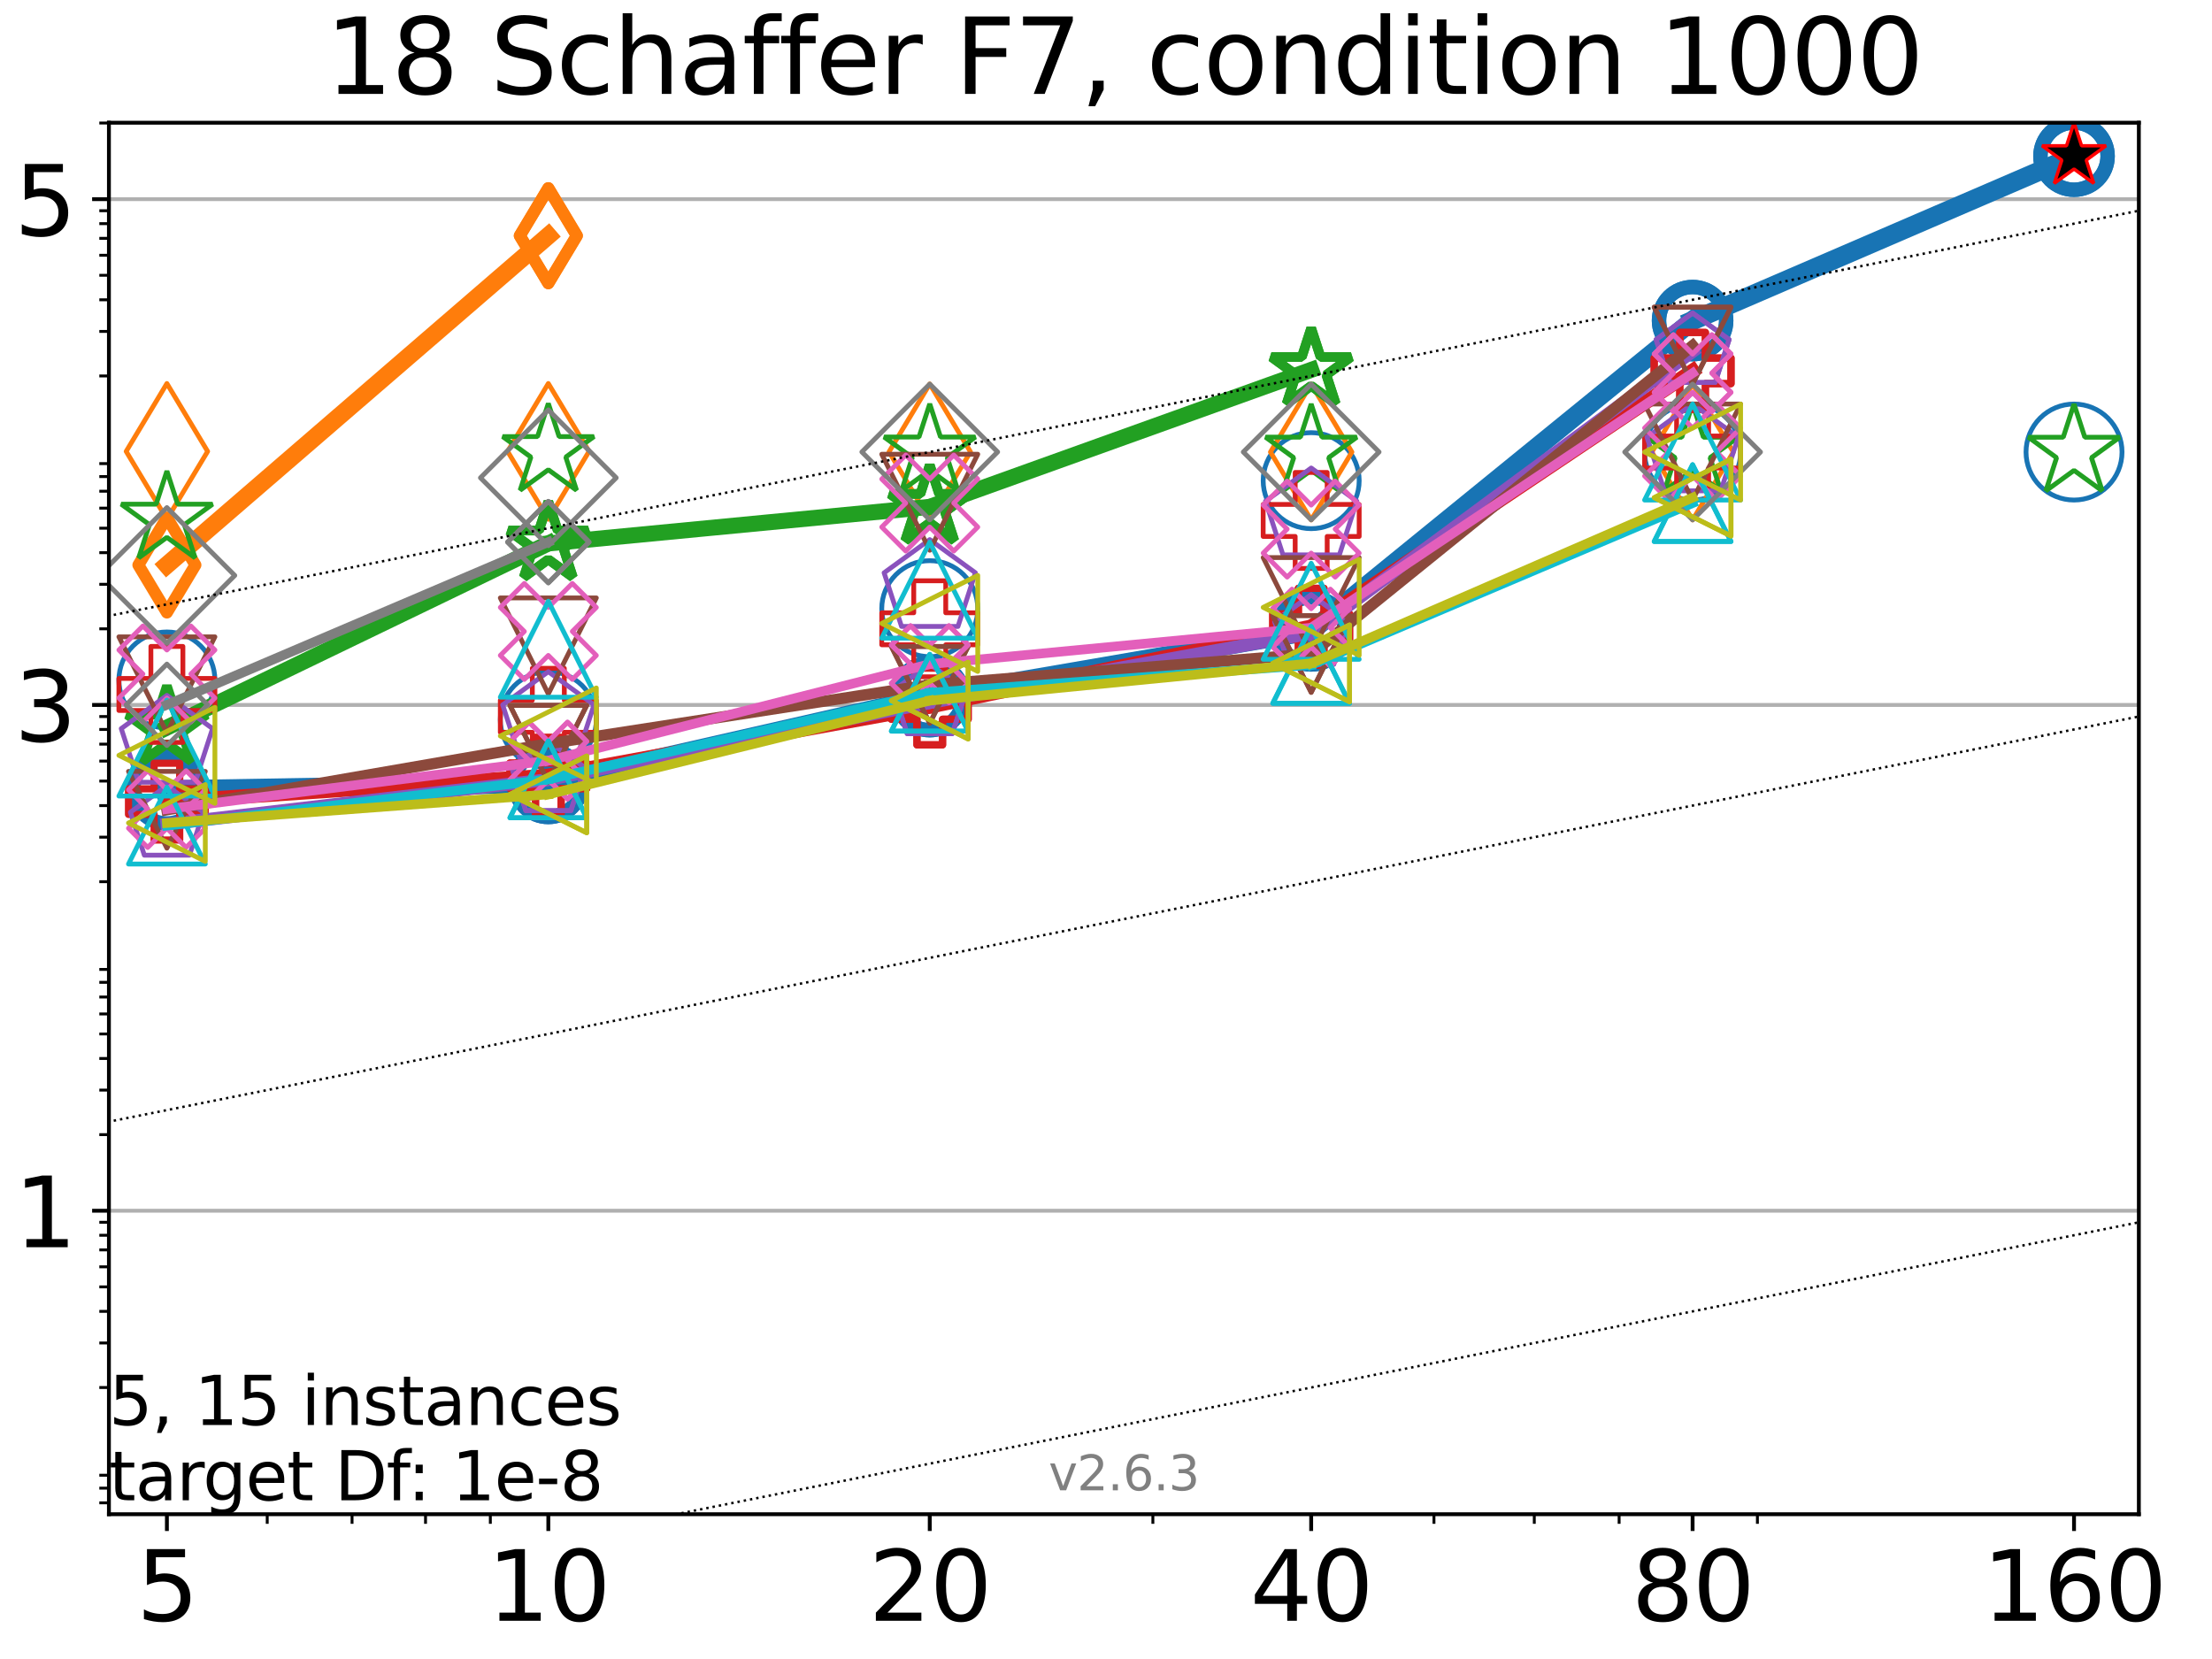 <?xml version="1.0" encoding="utf-8" standalone="no"?>
<!DOCTYPE svg PUBLIC "-//W3C//DTD SVG 1.1//EN"
  "http://www.w3.org/Graphics/SVG/1.1/DTD/svg11.dtd">
<svg height="345.6pt" version="1.1" viewBox="0 0 460.8 345.6" width="460.8pt" xmlns="http://www.w3.org/2000/svg" xmlns:xlink="http://www.w3.org/1999/xlink">
 <defs>
  <style type="text/css">*{stroke-linecap:butt;stroke-linejoin:round;}</style>
 </defs>
 <g id="figure_1">
  <g id="patch_1">
   <path d="M 0 345.6 
L 460.8 345.6 
L 460.8 0 
L 0 0 
z
" style="fill:#ffffff;"/>
  </g>
  <g id="axes_1">
   <g id="patch_2">
    <path d="M 22.69 315.44 
L 445.56 315.44 
L 445.56 25.56 
L 22.69 25.56 
z
" style="fill:#ffffff;"/>
   </g>
   <g id="matplotlib.axis_1">
    <g id="xtick_1">
     <g id="line2d_1">
      <defs>
       <path d="M 0 0 
L 0 3.5 
" id="m7ef8f96b6b" style="stroke:#000000;stroke-width:0.8;"/>
      </defs>
      <g>
       <use style="stroke:#000000;stroke-width:0.8;" x="34.768" xlink:href="#m7ef8f96b6b" y="315.44"/>
      </g>
     </g>
     <g id="text_1">
      <!-- 5 -->
      <g transform="translate(28.405 337.637)scale(0.2 -0.2)">
       <defs>
        <path d="M 691 4666 
L 3169 4666 
L 3169 4134 
L 1269 4134 
L 1269 2991 
Q 1406 3038 1543 3061 
Q 1681 3084 1819 3084 
Q 2600 3084 3056 2656 
Q 3513 2228 3513 1497 
Q 3513 744 3044 326 
Q 2575 -91 1722 -91 
Q 1428 -91 1123 -41 
Q 819 9 494 109 
L 494 744 
Q 775 591 1075 516 
Q 1375 441 1709 441 
Q 2250 441 2565 725 
Q 2881 1009 2881 1497 
Q 2881 1984 2565 2268 
Q 2250 2553 1709 2553 
Q 1456 2553 1204 2497 
Q 953 2441 691 2322 
L 691 4666 
z
" id="DejaVuSans-35" transform="scale(0.016)"/>
       </defs>
       <use xlink:href="#DejaVuSans-35"/>
      </g>
     </g>
    </g>
    <g id="xtick_2">
     <g id="line2d_2">
      <g>
       <use style="stroke:#000000;stroke-width:0.8;" x="114.226" xlink:href="#m7ef8f96b6b" y="315.44"/>
      </g>
     </g>
     <g id="text_2">
      <!-- 10 -->
      <g transform="translate(101.501 337.637)scale(0.2 -0.2)">
       <defs>
        <path d="M 794 531 
L 1825 531 
L 1825 4091 
L 703 3866 
L 703 4441 
L 1819 4666 
L 2450 4666 
L 2450 531 
L 3481 531 
L 3481 0 
L 794 0 
L 794 531 
z
" id="DejaVuSans-31" transform="scale(0.016)"/>
        <path d="M 2034 4250 
Q 1547 4250 1301 3770 
Q 1056 3291 1056 2328 
Q 1056 1369 1301 889 
Q 1547 409 2034 409 
Q 2525 409 2770 889 
Q 3016 1369 3016 2328 
Q 3016 3291 2770 3770 
Q 2525 4250 2034 4250 
z
M 2034 4750 
Q 2819 4750 3233 4129 
Q 3647 3509 3647 2328 
Q 3647 1150 3233 529 
Q 2819 -91 2034 -91 
Q 1250 -91 836 529 
Q 422 1150 422 2328 
Q 422 3509 836 4129 
Q 1250 4750 2034 4750 
z
" id="DejaVuSans-30" transform="scale(0.016)"/>
       </defs>
       <use xlink:href="#DejaVuSans-31"/>
       <use x="63.623" xlink:href="#DejaVuSans-30"/>
      </g>
     </g>
    </g>
    <g id="xtick_3">
     <g id="line2d_3">
      <g>
       <use style="stroke:#000000;stroke-width:0.8;" x="193.684" xlink:href="#m7ef8f96b6b" y="315.44"/>
      </g>
     </g>
     <g id="text_3">
      <!-- 20 -->
      <g transform="translate(180.959 337.637)scale(0.2 -0.2)">
       <defs>
        <path d="M 1228 531 
L 3431 531 
L 3431 0 
L 469 0 
L 469 531 
Q 828 903 1448 1529 
Q 2069 2156 2228 2338 
Q 2531 2678 2651 2914 
Q 2772 3150 2772 3378 
Q 2772 3750 2511 3984 
Q 2250 4219 1831 4219 
Q 1534 4219 1204 4116 
Q 875 4013 500 3803 
L 500 4441 
Q 881 4594 1212 4672 
Q 1544 4750 1819 4750 
Q 2544 4750 2975 4387 
Q 3406 4025 3406 3419 
Q 3406 3131 3298 2873 
Q 3191 2616 2906 2266 
Q 2828 2175 2409 1742 
Q 1991 1309 1228 531 
z
" id="DejaVuSans-32" transform="scale(0.016)"/>
       </defs>
       <use xlink:href="#DejaVuSans-32"/>
       <use x="63.623" xlink:href="#DejaVuSans-30"/>
      </g>
     </g>
    </g>
    <g id="xtick_4">
     <g id="line2d_4">
      <g>
       <use style="stroke:#000000;stroke-width:0.8;" x="273.142" xlink:href="#m7ef8f96b6b" y="315.44"/>
      </g>
     </g>
     <g id="text_4">
      <!-- 40 -->
      <g transform="translate(260.417 337.637)scale(0.2 -0.2)">
       <defs>
        <path d="M 2419 4116 
L 825 1625 
L 2419 1625 
L 2419 4116 
z
M 2253 4666 
L 3047 4666 
L 3047 1625 
L 3713 1625 
L 3713 1100 
L 3047 1100 
L 3047 0 
L 2419 0 
L 2419 1100 
L 313 1100 
L 313 1709 
L 2253 4666 
z
" id="DejaVuSans-34" transform="scale(0.016)"/>
       </defs>
       <use xlink:href="#DejaVuSans-34"/>
       <use x="63.623" xlink:href="#DejaVuSans-30"/>
      </g>
     </g>
    </g>
    <g id="xtick_5">
     <g id="line2d_5">
      <g>
       <use style="stroke:#000000;stroke-width:0.8;" x="352.6" xlink:href="#m7ef8f96b6b" y="315.44"/>
      </g>
     </g>
     <g id="text_5">
      <!-- 80 -->
      <g transform="translate(339.875 337.637)scale(0.2 -0.2)">
       <defs>
        <path d="M 2034 2216 
Q 1584 2216 1326 1975 
Q 1069 1734 1069 1313 
Q 1069 891 1326 650 
Q 1584 409 2034 409 
Q 2484 409 2743 651 
Q 3003 894 3003 1313 
Q 3003 1734 2745 1975 
Q 2488 2216 2034 2216 
z
M 1403 2484 
Q 997 2584 770 2862 
Q 544 3141 544 3541 
Q 544 4100 942 4425 
Q 1341 4750 2034 4750 
Q 2731 4750 3128 4425 
Q 3525 4100 3525 3541 
Q 3525 3141 3298 2862 
Q 3072 2584 2669 2484 
Q 3125 2378 3379 2068 
Q 3634 1759 3634 1313 
Q 3634 634 3220 271 
Q 2806 -91 2034 -91 
Q 1263 -91 848 271 
Q 434 634 434 1313 
Q 434 1759 690 2068 
Q 947 2378 1403 2484 
z
M 1172 3481 
Q 1172 3119 1398 2916 
Q 1625 2713 2034 2713 
Q 2441 2713 2670 2916 
Q 2900 3119 2900 3481 
Q 2900 3844 2670 4047 
Q 2441 4250 2034 4250 
Q 1625 4250 1398 4047 
Q 1172 3844 1172 3481 
z
" id="DejaVuSans-38" transform="scale(0.016)"/>
       </defs>
       <use xlink:href="#DejaVuSans-38"/>
       <use x="63.623" xlink:href="#DejaVuSans-30"/>
      </g>
     </g>
    </g>
    <g id="xtick_6">
     <g id="line2d_6">
      <g>
       <use style="stroke:#000000;stroke-width:0.8;" x="432.058" xlink:href="#m7ef8f96b6b" y="315.44"/>
      </g>
     </g>
     <g id="text_6">
      <!-- 160 -->
      <g transform="translate(412.97 337.637)scale(0.2 -0.2)">
       <defs>
        <path d="M 2113 2584 
Q 1688 2584 1439 2293 
Q 1191 2003 1191 1497 
Q 1191 994 1439 701 
Q 1688 409 2113 409 
Q 2538 409 2786 701 
Q 3034 994 3034 1497 
Q 3034 2003 2786 2293 
Q 2538 2584 2113 2584 
z
M 3366 4563 
L 3366 3988 
Q 3128 4100 2886 4159 
Q 2644 4219 2406 4219 
Q 1781 4219 1451 3797 
Q 1122 3375 1075 2522 
Q 1259 2794 1537 2939 
Q 1816 3084 2150 3084 
Q 2853 3084 3261 2657 
Q 3669 2231 3669 1497 
Q 3669 778 3244 343 
Q 2819 -91 2113 -91 
Q 1303 -91 875 529 
Q 447 1150 447 2328 
Q 447 3434 972 4092 
Q 1497 4750 2381 4750 
Q 2619 4750 2861 4703 
Q 3103 4656 3366 4563 
z
" id="DejaVuSans-36" transform="scale(0.016)"/>
       </defs>
       <use xlink:href="#DejaVuSans-31"/>
       <use x="63.623" xlink:href="#DejaVuSans-36"/>
       <use x="127.246" xlink:href="#DejaVuSans-30"/>
      </g>
     </g>
    </g>
    <g id="xtick_7">
     <g id="line2d_7">
      <defs>
       <path d="M 0 0 
L 0 2 
" id="m1162878bcc" style="stroke:#000000;stroke-width:0.6;"/>
      </defs>
      <g>
       <use style="stroke:#000000;stroke-width:0.6;" x="55.668" xlink:href="#m1162878bcc" y="315.44"/>
      </g>
     </g>
    </g>
    <g id="xtick_8">
     <g id="line2d_8">
      <g>
       <use style="stroke:#000000;stroke-width:0.6;" x="73.339" xlink:href="#m1162878bcc" y="315.44"/>
      </g>
     </g>
    </g>
    <g id="xtick_9">
     <g id="line2d_9">
      <g>
       <use style="stroke:#000000;stroke-width:0.6;" x="88.646" xlink:href="#m1162878bcc" y="315.44"/>
      </g>
     </g>
    </g>
    <g id="xtick_10">
     <g id="line2d_10">
      <g>
       <use style="stroke:#000000;stroke-width:0.6;" x="102.148" xlink:href="#m1162878bcc" y="315.44"/>
      </g>
     </g>
    </g>
    <g id="xtick_11">
     <g id="line2d_11">
      <g>
       <use style="stroke:#000000;stroke-width:0.6;" x="240.164" xlink:href="#m1162878bcc" y="315.44"/>
      </g>
     </g>
    </g>
    <g id="xtick_12">
     <g id="line2d_12">
      <g>
       <use style="stroke:#000000;stroke-width:0.6;" x="298.721" xlink:href="#m1162878bcc" y="315.44"/>
      </g>
     </g>
    </g>
    <g id="xtick_13">
     <g id="line2d_13">
      <g>
       <use style="stroke:#000000;stroke-width:0.6;" x="319.622" xlink:href="#m1162878bcc" y="315.44"/>
      </g>
     </g>
    </g>
    <g id="xtick_14">
     <g id="line2d_14">
      <g>
       <use style="stroke:#000000;stroke-width:0.6;" x="337.293" xlink:href="#m1162878bcc" y="315.44"/>
      </g>
     </g>
    </g>
    <g id="xtick_15">
     <g id="line2d_15">
      <g>
       <use style="stroke:#000000;stroke-width:0.6;" x="366.102" xlink:href="#m1162878bcc" y="315.44"/>
      </g>
     </g>
    </g>
   </g>
   <g id="matplotlib.axis_2">
    <g id="ytick_1">
     <g id="line2d_16">
      <path clip-path="url(#p375a49f9d0)" d="M 22.69 252.22 
L 445.56 252.22 
" style="fill:none;stroke:#b0b0b0;stroke-linecap:square;stroke-width:0.8;"/>
     </g>
     <g id="line2d_17">
      <defs>
       <path d="M 0 0 
L -3.5 0 
" id="m4895f6109a" style="stroke:#000000;stroke-width:0.8;"/>
      </defs>
      <g>
       <use style="stroke:#000000;stroke-width:0.8;" x="22.69" xlink:href="#m4895f6109a" y="252.22"/>
      </g>
     </g>
     <g id="text_7">
      <!-- 1 -->
      <g transform="translate(2.965 259.819)scale(0.2 -0.2)">
       <use xlink:href="#DejaVuSans-31"/>
      </g>
     </g>
    </g>
    <g id="ytick_2">
     <g id="line2d_18">
      <path clip-path="url(#p375a49f9d0)" d="M 22.69 146.855 
L 445.56 146.855 
" style="fill:none;stroke:#b0b0b0;stroke-linecap:square;stroke-width:0.8;"/>
     </g>
     <g id="line2d_19">
      <g>
       <use style="stroke:#000000;stroke-width:0.8;" x="22.69" xlink:href="#m4895f6109a" y="146.855"/>
      </g>
     </g>
     <g id="text_8">
      <!-- 3 -->
      <g transform="translate(2.965 154.453)scale(0.2 -0.2)">
       <defs>
        <path d="M 2597 2516 
Q 3050 2419 3304 2112 
Q 3559 1806 3559 1356 
Q 3559 666 3084 287 
Q 2609 -91 1734 -91 
Q 1441 -91 1130 -33 
Q 819 25 488 141 
L 488 750 
Q 750 597 1062 519 
Q 1375 441 1716 441 
Q 2309 441 2620 675 
Q 2931 909 2931 1356 
Q 2931 1769 2642 2001 
Q 2353 2234 1838 2234 
L 1294 2234 
L 1294 2753 
L 1863 2753 
Q 2328 2753 2575 2939 
Q 2822 3125 2822 3475 
Q 2822 3834 2567 4026 
Q 2313 4219 1838 4219 
Q 1578 4219 1281 4162 
Q 984 4106 628 3988 
L 628 4550 
Q 988 4650 1302 4700 
Q 1616 4750 1894 4750 
Q 2613 4750 3031 4423 
Q 3450 4097 3450 3541 
Q 3450 3153 3228 2886 
Q 3006 2619 2597 2516 
z
" id="DejaVuSans-33" transform="scale(0.016)"/>
       </defs>
       <use xlink:href="#DejaVuSans-33"/>
      </g>
     </g>
    </g>
    <g id="ytick_3">
     <g id="line2d_20">
      <path clip-path="url(#p375a49f9d0)" d="M 22.69 41.489 
L 445.56 41.489 
" style="fill:none;stroke:#b0b0b0;stroke-linecap:square;stroke-width:0.8;"/>
     </g>
     <g id="line2d_21">
      <g>
       <use style="stroke:#000000;stroke-width:0.8;" x="22.69" xlink:href="#m4895f6109a" y="41.489"/>
      </g>
     </g>
     <g id="text_9">
      <!-- 5 -->
      <g transform="translate(2.965 49.087)scale(0.2 -0.2)">
       <use xlink:href="#DejaVuSans-35"/>
      </g>
     </g>
    </g>
    <g id="ytick_4">
     <g id="line2d_22">
      <defs>
       <path d="M 0 0 
L -2 0 
" id="mbc60f4b745" style="stroke:#000000;stroke-width:0.6;"/>
      </defs>
      <g>
       <use style="stroke:#000000;stroke-width:0.6;" x="22.69" xlink:href="#mbc60f4b745" y="313.064"/>
      </g>
     </g>
    </g>
    <g id="ytick_5">
     <g id="line2d_23">
      <g>
       <use style="stroke:#000000;stroke-width:0.6;" x="22.69" xlink:href="#mbc60f4b745" y="310.009"/>
      </g>
     </g>
    </g>
    <g id="ytick_6">
     <g id="line2d_24">
      <g>
       <use style="stroke:#000000;stroke-width:0.6;" x="22.69" xlink:href="#mbc60f4b745" y="307.314"/>
      </g>
     </g>
    </g>
    <g id="ytick_7">
     <g id="line2d_25">
      <g>
       <use style="stroke:#000000;stroke-width:0.6;" x="22.69" xlink:href="#mbc60f4b745" y="289.044"/>
      </g>
     </g>
    </g>
    <g id="ytick_8">
     <g id="line2d_26">
      <g>
       <use style="stroke:#000000;stroke-width:0.6;" x="22.69" xlink:href="#mbc60f4b745" y="279.767"/>
      </g>
     </g>
    </g>
    <g id="ytick_9">
     <g id="line2d_27">
      <g>
       <use style="stroke:#000000;stroke-width:0.6;" x="22.69" xlink:href="#mbc60f4b745" y="273.185"/>
      </g>
     </g>
    </g>
    <g id="ytick_10">
     <g id="line2d_28">
      <g>
       <use style="stroke:#000000;stroke-width:0.6;" x="22.69" xlink:href="#mbc60f4b745" y="268.08"/>
      </g>
     </g>
    </g>
    <g id="ytick_11">
     <g id="line2d_29">
      <g>
       <use style="stroke:#000000;stroke-width:0.6;" x="22.69" xlink:href="#mbc60f4b745" y="263.908"/>
      </g>
     </g>
    </g>
    <g id="ytick_12">
     <g id="line2d_30">
      <g>
       <use style="stroke:#000000;stroke-width:0.6;" x="22.69" xlink:href="#mbc60f4b745" y="260.381"/>
      </g>
     </g>
    </g>
    <g id="ytick_13">
     <g id="line2d_31">
      <g>
       <use style="stroke:#000000;stroke-width:0.6;" x="22.69" xlink:href="#mbc60f4b745" y="257.326"/>
      </g>
     </g>
    </g>
    <g id="ytick_14">
     <g id="line2d_32">
      <g>
       <use style="stroke:#000000;stroke-width:0.6;" x="22.69" xlink:href="#mbc60f4b745" y="254.631"/>
      </g>
     </g>
    </g>
    <g id="ytick_15">
     <g id="line2d_33">
      <g>
       <use style="stroke:#000000;stroke-width:0.6;" x="22.69" xlink:href="#mbc60f4b745" y="236.361"/>
      </g>
     </g>
    </g>
    <g id="ytick_16">
     <g id="line2d_34">
      <g>
       <use style="stroke:#000000;stroke-width:0.6;" x="22.69" xlink:href="#mbc60f4b745" y="227.084"/>
      </g>
     </g>
    </g>
    <g id="ytick_17">
     <g id="line2d_35">
      <g>
       <use style="stroke:#000000;stroke-width:0.6;" x="22.69" xlink:href="#mbc60f4b745" y="220.502"/>
      </g>
     </g>
    </g>
    <g id="ytick_18">
     <g id="line2d_36">
      <g>
       <use style="stroke:#000000;stroke-width:0.6;" x="22.69" xlink:href="#mbc60f4b745" y="215.397"/>
      </g>
     </g>
    </g>
    <g id="ytick_19">
     <g id="line2d_37">
      <g>
       <use style="stroke:#000000;stroke-width:0.6;" x="22.69" xlink:href="#mbc60f4b745" y="211.225"/>
      </g>
     </g>
    </g>
    <g id="ytick_20">
     <g id="line2d_38">
      <g>
       <use style="stroke:#000000;stroke-width:0.6;" x="22.69" xlink:href="#mbc60f4b745" y="207.698"/>
      </g>
     </g>
    </g>
    <g id="ytick_21">
     <g id="line2d_39">
      <g>
       <use style="stroke:#000000;stroke-width:0.6;" x="22.69" xlink:href="#mbc60f4b745" y="204.643"/>
      </g>
     </g>
    </g>
    <g id="ytick_22">
     <g id="line2d_40">
      <g>
       <use style="stroke:#000000;stroke-width:0.6;" x="22.69" xlink:href="#mbc60f4b745" y="201.948"/>
      </g>
     </g>
    </g>
    <g id="ytick_23">
     <g id="line2d_41">
      <g>
       <use style="stroke:#000000;stroke-width:0.6;" x="22.69" xlink:href="#mbc60f4b745" y="183.678"/>
      </g>
     </g>
    </g>
    <g id="ytick_24">
     <g id="line2d_42">
      <g>
       <use style="stroke:#000000;stroke-width:0.6;" x="22.69" xlink:href="#mbc60f4b745" y="174.401"/>
      </g>
     </g>
    </g>
    <g id="ytick_25">
     <g id="line2d_43">
      <g>
       <use style="stroke:#000000;stroke-width:0.6;" x="22.69" xlink:href="#mbc60f4b745" y="167.819"/>
      </g>
     </g>
    </g>
    <g id="ytick_26">
     <g id="line2d_44">
      <g>
       <use style="stroke:#000000;stroke-width:0.6;" x="22.69" xlink:href="#mbc60f4b745" y="162.714"/>
      </g>
     </g>
    </g>
    <g id="ytick_27">
     <g id="line2d_45">
      <g>
       <use style="stroke:#000000;stroke-width:0.6;" x="22.69" xlink:href="#mbc60f4b745" y="158.542"/>
      </g>
     </g>
    </g>
    <g id="ytick_28">
     <g id="line2d_46">
      <g>
       <use style="stroke:#000000;stroke-width:0.6;" x="22.69" xlink:href="#mbc60f4b745" y="155.015"/>
      </g>
     </g>
    </g>
    <g id="ytick_29">
     <g id="line2d_47">
      <g>
       <use style="stroke:#000000;stroke-width:0.6;" x="22.69" xlink:href="#mbc60f4b745" y="151.96"/>
      </g>
     </g>
    </g>
    <g id="ytick_30">
     <g id="line2d_48">
      <g>
       <use style="stroke:#000000;stroke-width:0.6;" x="22.69" xlink:href="#mbc60f4b745" y="149.265"/>
      </g>
     </g>
    </g>
    <g id="ytick_31">
     <g id="line2d_49">
      <g>
       <use style="stroke:#000000;stroke-width:0.6;" x="22.69" xlink:href="#mbc60f4b745" y="130.995"/>
      </g>
     </g>
    </g>
    <g id="ytick_32">
     <g id="line2d_50">
      <g>
       <use style="stroke:#000000;stroke-width:0.6;" x="22.69" xlink:href="#mbc60f4b745" y="121.718"/>
      </g>
     </g>
    </g>
    <g id="ytick_33">
     <g id="line2d_51">
      <g>
       <use style="stroke:#000000;stroke-width:0.6;" x="22.69" xlink:href="#mbc60f4b745" y="115.136"/>
      </g>
     </g>
    </g>
    <g id="ytick_34">
     <g id="line2d_52">
      <g>
       <use style="stroke:#000000;stroke-width:0.6;" x="22.69" xlink:href="#mbc60f4b745" y="110.031"/>
      </g>
     </g>
    </g>
    <g id="ytick_35">
     <g id="line2d_53">
      <g>
       <use style="stroke:#000000;stroke-width:0.6;" x="22.69" xlink:href="#mbc60f4b745" y="105.859"/>
      </g>
     </g>
    </g>
    <g id="ytick_36">
     <g id="line2d_54">
      <g>
       <use style="stroke:#000000;stroke-width:0.6;" x="22.69" xlink:href="#mbc60f4b745" y="102.332"/>
      </g>
     </g>
    </g>
    <g id="ytick_37">
     <g id="line2d_55">
      <g>
       <use style="stroke:#000000;stroke-width:0.6;" x="22.69" xlink:href="#mbc60f4b745" y="99.277"/>
      </g>
     </g>
    </g>
    <g id="ytick_38">
     <g id="line2d_56">
      <g>
       <use style="stroke:#000000;stroke-width:0.6;" x="22.69" xlink:href="#mbc60f4b745" y="96.582"/>
      </g>
     </g>
    </g>
    <g id="ytick_39">
     <g id="line2d_57">
      <g>
       <use style="stroke:#000000;stroke-width:0.6;" x="22.69" xlink:href="#mbc60f4b745" y="78.312"/>
      </g>
     </g>
    </g>
    <g id="ytick_40">
     <g id="line2d_58">
      <g>
       <use style="stroke:#000000;stroke-width:0.6;" x="22.69" xlink:href="#mbc60f4b745" y="69.035"/>
      </g>
     </g>
    </g>
    <g id="ytick_41">
     <g id="line2d_59">
      <g>
       <use style="stroke:#000000;stroke-width:0.6;" x="22.69" xlink:href="#mbc60f4b745" y="62.453"/>
      </g>
     </g>
    </g>
    <g id="ytick_42">
     <g id="line2d_60">
      <g>
       <use style="stroke:#000000;stroke-width:0.6;" x="22.69" xlink:href="#mbc60f4b745" y="57.348"/>
      </g>
     </g>
    </g>
    <g id="ytick_43">
     <g id="line2d_61">
      <g>
       <use style="stroke:#000000;stroke-width:0.6;" x="22.69" xlink:href="#mbc60f4b745" y="53.176"/>
      </g>
     </g>
    </g>
    <g id="ytick_44">
     <g id="line2d_62">
      <g>
       <use style="stroke:#000000;stroke-width:0.6;" x="22.69" xlink:href="#mbc60f4b745" y="49.649"/>
      </g>
     </g>
    </g>
    <g id="ytick_45">
     <g id="line2d_63">
      <g>
       <use style="stroke:#000000;stroke-width:0.6;" x="22.69" xlink:href="#mbc60f4b745" y="46.594"/>
      </g>
     </g>
    </g>
    <g id="ytick_46">
     <g id="line2d_64">
      <g>
       <use style="stroke:#000000;stroke-width:0.6;" x="22.69" xlink:href="#mbc60f4b745" y="43.899"/>
      </g>
     </g>
    </g>
    <g id="ytick_47">
     <g id="line2d_65">
      <g>
       <use style="stroke:#000000;stroke-width:0.6;" x="22.69" xlink:href="#mbc60f4b745" y="25.629"/>
      </g>
     </g>
    </g>
   </g>
   <g id="line2d_66">
    <path clip-path="url(#p375a49f9d0)" d="M 34.768 164.545 
L 114.226 163.197 
" style="fill:none;stroke:#1874b4;stroke-linecap:square;stroke-width:4;"/>
    <defs>
     <path d="M 0 7 
C 1.856 7 3.637 6.262 4.95 4.95 
C 6.262 3.637 7 1.856 7 0 
C 7 -1.856 6.262 -3.637 4.95 -4.95 
C 3.637 -6.262 1.856 -7 0 -7 
C -1.856 -7 -3.637 -6.262 -4.95 -4.95 
C -6.262 -3.637 -7 -1.856 -7 0 
C -7 1.856 -6.262 3.637 -4.95 4.95 
C -3.637 6.262 -1.856 7 0 7 
z
" id="m06b2b8ba1e" style="stroke:#1874b4;stroke-width:3;"/>
    </defs>
    <g clip-path="url(#p375a49f9d0)">
     <use style="fill-opacity:0;stroke:#1874b4;stroke-width:3;" x="34.768" xlink:href="#m06b2b8ba1e" y="164.545"/>
     <use style="fill-opacity:0;stroke:#1874b4;stroke-width:3;" x="114.226" xlink:href="#m06b2b8ba1e" y="163.197"/>
    </g>
   </g>
   <g id="line2d_67">
    <path clip-path="url(#p375a49f9d0)" d="M 114.226 163.197 
L 193.684 145.111 
" style="fill:none;stroke:#1874b4;stroke-linecap:square;stroke-width:4;"/>
    <g clip-path="url(#p375a49f9d0)">
     <use style="fill-opacity:0;stroke:#1874b4;stroke-width:3;" x="114.226" xlink:href="#m06b2b8ba1e" y="163.197"/>
     <use style="fill-opacity:0;stroke:#1874b4;stroke-width:3;" x="193.684" xlink:href="#m06b2b8ba1e" y="145.111"/>
    </g>
   </g>
   <g id="line2d_68">
    <path clip-path="url(#p375a49f9d0)" d="M 193.684 145.111 
L 273.142 131.42 
" style="fill:none;stroke:#1874b4;stroke-linecap:square;stroke-width:4;"/>
    <g clip-path="url(#p375a49f9d0)">
     <use style="fill-opacity:0;stroke:#1874b4;stroke-width:3;" x="193.684" xlink:href="#m06b2b8ba1e" y="145.111"/>
     <use style="fill-opacity:0;stroke:#1874b4;stroke-width:3;" x="273.142" xlink:href="#m06b2b8ba1e" y="131.42"/>
    </g>
   </g>
   <g id="line2d_69">
    <path clip-path="url(#p375a49f9d0)" d="M 273.142 131.42 
L 352.6 66.788 
" style="fill:none;stroke:#1874b4;stroke-linecap:square;stroke-width:4;"/>
    <g clip-path="url(#p375a49f9d0)">
     <use style="fill-opacity:0;stroke:#1874b4;stroke-width:3;" x="273.142" xlink:href="#m06b2b8ba1e" y="131.42"/>
     <use style="fill-opacity:0;stroke:#1874b4;stroke-width:3;" x="352.6" xlink:href="#m06b2b8ba1e" y="66.788"/>
    </g>
   </g>
   <g id="line2d_70">
    <path clip-path="url(#p375a49f9d0)" d="M 352.6 66.788 
L 432.058 32.533 
" style="fill:none;stroke:#1874b4;stroke-linecap:square;stroke-width:4;"/>
    <g clip-path="url(#p375a49f9d0)">
     <use style="fill-opacity:0;stroke:#1874b4;stroke-width:3;" x="352.6" xlink:href="#m06b2b8ba1e" y="66.788"/>
     <use style="fill-opacity:0;stroke:#1874b4;stroke-width:3;" x="432.058" xlink:href="#m06b2b8ba1e" y="32.533"/>
    </g>
   </g>
   <g id="line2d_71">
    <path clip-path="url(#p375a49f9d0)" d="M 432.058 32.533 
" style="fill:none;stroke:#1874b4;stroke-linecap:square;stroke-width:4;"/>
    <g clip-path="url(#p375a49f9d0)">
     <use style="fill-opacity:0;stroke:#1874b4;stroke-width:3;" x="432.058" xlink:href="#m06b2b8ba1e" y="32.533"/>
    </g>
   </g>
   <g id="line2d_72"/>
   <g id="line2d_73">
    <defs>
     <path d="M 0 10 
C 2.652 10 5.196 8.946 7.071 7.071 
C 8.946 5.196 10 2.652 10 0 
C 10 -2.652 8.946 -5.196 7.071 -7.071 
C 5.196 -8.946 2.652 -10 0 -10 
C -2.652 -10 -5.196 -8.946 -7.071 -7.071 
C -8.946 -5.196 -10 -2.652 -10 0 
C -10 2.652 -8.946 5.196 -7.071 7.071 
C -5.196 8.946 -2.652 10 0 10 
z
" id="m064efacdf3" style="stroke:#1874b4;"/>
    </defs>
    <g clip-path="url(#p375a49f9d0)">
     <use style="fill-opacity:0;stroke:#1874b4;" x="34.768" xlink:href="#m064efacdf3" y="141.65"/>
     <use style="fill-opacity:0;stroke:#1874b4;" x="114.226" xlink:href="#m064efacdf3" y="149.902"/>
     <use style="fill-opacity:0;stroke:#1874b4;" x="193.684" xlink:href="#m064efacdf3" y="126.798"/>
     <use style="fill-opacity:0;stroke:#1874b4;" x="273.142" xlink:href="#m064efacdf3" y="100.13"/>
     <use style="fill-opacity:0;stroke:#1874b4;" x="352.6" xlink:href="#m064efacdf3" y="94.164"/>
     <use style="fill-opacity:0;stroke:#1874b4;" x="432.058" xlink:href="#m064efacdf3" y="94.169"/>
    </g>
   </g>
   <g id="line2d_74">
    <path clip-path="url(#p375a49f9d0)" d="M 34.768 117.703 
L 114.226 49.101 
" style="fill:none;stroke:#ff7d0b;stroke-linecap:square;stroke-width:3.667;"/>
    <defs>
     <path d="M 0 9.899 
L 5.94 0 
L 0 -9.899 
L -5.94 0 
z
" id="mce02906f9c" style="stroke:#ff7d0b;stroke-linejoin:miter;stroke-width:2.5;"/>
    </defs>
    <g clip-path="url(#p375a49f9d0)">
     <use style="fill-opacity:0;stroke:#ff7d0b;stroke-linejoin:miter;stroke-width:2.5;" x="34.768" xlink:href="#mce02906f9c" y="117.703"/>
     <use style="fill-opacity:0;stroke:#ff7d0b;stroke-linejoin:miter;stroke-width:2.5;" x="114.226" xlink:href="#mce02906f9c" y="49.101"/>
    </g>
   </g>
   <g id="line2d_75">
    <path clip-path="url(#p375a49f9d0)" d="M 114.226 49.101 
" style="fill:none;stroke:#ff7d0b;stroke-linecap:square;stroke-width:3.667;"/>
    <g clip-path="url(#p375a49f9d0)">
     <use style="fill-opacity:0;stroke:#ff7d0b;stroke-linejoin:miter;stroke-width:2.5;" x="114.226" xlink:href="#mce02906f9c" y="49.101"/>
    </g>
   </g>
   <g id="line2d_76"/>
   <g id="line2d_77">
    <defs>
     <path d="M 0 14.142 
L 8.485 0 
L 0 -14.142 
L -8.485 0 
z
" id="m87fe7bdbab" style="stroke:#ff7d0b;stroke-linejoin:miter;"/>
    </defs>
    <g clip-path="url(#p375a49f9d0)">
     <use style="fill-opacity:0;stroke:#ff7d0b;stroke-linejoin:miter;" x="34.768" xlink:href="#m87fe7bdbab" y="94.033"/>
     <use style="fill-opacity:0;stroke:#ff7d0b;stroke-linejoin:miter;" x="114.226" xlink:href="#m87fe7bdbab" y="94.031"/>
     <use style="fill-opacity:0;stroke:#ff7d0b;stroke-linejoin:miter;" x="193.684" xlink:href="#m87fe7bdbab" y="94.128"/>
     <use style="fill-opacity:0;stroke:#ff7d0b;stroke-linejoin:miter;" x="273.142" xlink:href="#m87fe7bdbab" y="94.169"/>
     <use style="fill-opacity:0;stroke:#ff7d0b;stroke-linejoin:miter;" x="352.6" xlink:href="#m87fe7bdbab" y="94.171"/>
    </g>
   </g>
   <g id="line2d_78">
    <path clip-path="url(#p375a49f9d0)" d="M 34.768 151.568 
L 114.226 113.212 
" style="fill:none;stroke:#22a022;stroke-linecap:square;stroke-width:3.333;"/>
    <defs>
     <path d="M 0 -8.7 
L -1.953 -2.688 
L -8.274 -2.688 
L -3.16 1.027 
L -5.114 7.038 
L -0 3.323 
L 5.114 7.038 
L 3.16 1.027 
L 8.274 -2.688 
L 1.953 -2.688 
z
" id="m74e1e4dc73" style="stroke:#22a022;stroke-linejoin:bevel;stroke-width:2;"/>
    </defs>
    <g clip-path="url(#p375a49f9d0)">
     <use style="fill-opacity:0;stroke:#22a022;stroke-linejoin:bevel;stroke-width:2;" x="34.768" xlink:href="#m74e1e4dc73" y="151.568"/>
     <use style="fill-opacity:0;stroke:#22a022;stroke-linejoin:bevel;stroke-width:2;" x="114.226" xlink:href="#m74e1e4dc73" y="113.212"/>
    </g>
   </g>
   <g id="line2d_79">
    <path clip-path="url(#p375a49f9d0)" d="M 114.226 113.212 
L 193.684 105.585 
" style="fill:none;stroke:#22a022;stroke-linecap:square;stroke-width:3.333;"/>
    <g clip-path="url(#p375a49f9d0)">
     <use style="fill-opacity:0;stroke:#22a022;stroke-linejoin:bevel;stroke-width:2;" x="114.226" xlink:href="#m74e1e4dc73" y="113.212"/>
     <use style="fill-opacity:0;stroke:#22a022;stroke-linejoin:bevel;stroke-width:2;" x="193.684" xlink:href="#m74e1e4dc73" y="105.585"/>
    </g>
   </g>
   <g id="line2d_80">
    <path clip-path="url(#p375a49f9d0)" d="M 193.684 105.585 
L 273.142 77.056 
" style="fill:none;stroke:#22a022;stroke-linecap:square;stroke-width:3.333;"/>
    <g clip-path="url(#p375a49f9d0)">
     <use style="fill-opacity:0;stroke:#22a022;stroke-linejoin:bevel;stroke-width:2;" x="193.684" xlink:href="#m74e1e4dc73" y="105.585"/>
     <use style="fill-opacity:0;stroke:#22a022;stroke-linejoin:bevel;stroke-width:2;" x="273.142" xlink:href="#m74e1e4dc73" y="77.056"/>
    </g>
   </g>
   <g id="line2d_81">
    <path clip-path="url(#p375a49f9d0)" d="M 273.142 77.056 
" style="fill:none;stroke:#22a022;stroke-linecap:square;stroke-width:3.333;"/>
    <g clip-path="url(#p375a49f9d0)">
     <use style="fill-opacity:0;stroke:#22a022;stroke-linejoin:bevel;stroke-width:2;" x="273.142" xlink:href="#m74e1e4dc73" y="77.056"/>
    </g>
   </g>
   <g id="line2d_82"/>
   <g id="line2d_83">
    <defs>
     <path d="M 0 -10 
L -2.245 -3.09 
L -9.511 -3.09 
L -3.633 1.18 
L -5.878 8.09 
L -0 3.82 
L 5.878 8.09 
L 3.633 1.18 
L 9.511 -3.09 
L 2.245 -3.09 
z
" id="ma6460c6a18" style="stroke:#22a022;stroke-linejoin:bevel;"/>
    </defs>
    <g clip-path="url(#p375a49f9d0)">
     <use style="fill-opacity:0;stroke:#22a022;stroke-linejoin:bevel;" x="34.768" xlink:href="#ma6460c6a18" y="108.121"/>
     <use style="fill-opacity:0;stroke:#22a022;stroke-linejoin:bevel;" x="114.226" xlink:href="#ma6460c6a18" y="94.039"/>
     <use style="fill-opacity:0;stroke:#22a022;stroke-linejoin:bevel;" x="193.684" xlink:href="#ma6460c6a18" y="94.131"/>
     <use style="fill-opacity:0;stroke:#22a022;stroke-linejoin:bevel;" x="273.142" xlink:href="#ma6460c6a18" y="94.158"/>
     <use style="fill-opacity:0;stroke:#22a022;stroke-linejoin:bevel;" x="352.6" xlink:href="#ma6460c6a18" y="94.167"/>
     <use style="fill-opacity:0;stroke:#22a022;stroke-linejoin:bevel;" x="432.058" xlink:href="#ma6460c6a18" y="94.171"/>
    </g>
   </g>
   <g id="line2d_84">
    <path clip-path="url(#p375a49f9d0)" d="M 34.768 166.991 
L 114.226 161.62 
" style="fill:none;stroke:#d61e1f;stroke-linecap:square;stroke-width:3;"/>
    <defs>
     <path d="M -2.667 8 
L 2.667 8 
L 2.667 2.667 
L 8 2.667 
L 8 -2.667 
L 2.667 -2.667 
L 2.667 -8 
L -2.667 -8 
L -2.667 -2.667 
L -8 -2.667 
L -8 2.667 
L -2.667 2.667 
z
" id="m5567f84c36" style="stroke:#d61e1f;stroke-linejoin:miter;stroke-width:1.5;"/>
    </defs>
    <g clip-path="url(#p375a49f9d0)">
     <use style="fill-opacity:0;stroke:#d61e1f;stroke-linejoin:miter;stroke-width:1.5;" x="34.768" xlink:href="#m5567f84c36" y="166.991"/>
     <use style="fill-opacity:0;stroke:#d61e1f;stroke-linejoin:miter;stroke-width:1.5;" x="114.226" xlink:href="#m5567f84c36" y="161.62"/>
    </g>
   </g>
   <g id="line2d_85">
    <path clip-path="url(#p375a49f9d0)" d="M 114.226 161.62 
L 193.684 147.167 
" style="fill:none;stroke:#d61e1f;stroke-linecap:square;stroke-width:3;"/>
    <g clip-path="url(#p375a49f9d0)">
     <use style="fill-opacity:0;stroke:#d61e1f;stroke-linejoin:miter;stroke-width:1.5;" x="114.226" xlink:href="#m5567f84c36" y="161.62"/>
     <use style="fill-opacity:0;stroke:#d61e1f;stroke-linejoin:miter;stroke-width:1.5;" x="193.684" xlink:href="#m5567f84c36" y="147.167"/>
    </g>
   </g>
   <g id="line2d_86">
    <path clip-path="url(#p375a49f9d0)" d="M 193.684 147.167 
L 273.142 130.557 
" style="fill:none;stroke:#d61e1f;stroke-linecap:square;stroke-width:3;"/>
    <g clip-path="url(#p375a49f9d0)">
     <use style="fill-opacity:0;stroke:#d61e1f;stroke-linejoin:miter;stroke-width:1.5;" x="193.684" xlink:href="#m5567f84c36" y="147.167"/>
     <use style="fill-opacity:0;stroke:#d61e1f;stroke-linejoin:miter;stroke-width:1.5;" x="273.142" xlink:href="#m5567f84c36" y="130.557"/>
    </g>
   </g>
   <g id="line2d_87">
    <path clip-path="url(#p375a49f9d0)" d="M 273.142 130.557 
L 352.6 77.253 
" style="fill:none;stroke:#d61e1f;stroke-linecap:square;stroke-width:3;"/>
    <g clip-path="url(#p375a49f9d0)">
     <use style="fill-opacity:0;stroke:#d61e1f;stroke-linejoin:miter;stroke-width:1.5;" x="273.142" xlink:href="#m5567f84c36" y="130.557"/>
     <use style="fill-opacity:0;stroke:#d61e1f;stroke-linejoin:miter;stroke-width:1.5;" x="352.6" xlink:href="#m5567f84c36" y="77.253"/>
    </g>
   </g>
   <g id="line2d_88">
    <path clip-path="url(#p375a49f9d0)" d="M 352.6 77.253 
" style="fill:none;stroke:#d61e1f;stroke-linecap:square;stroke-width:3;"/>
    <g clip-path="url(#p375a49f9d0)">
     <use style="fill-opacity:0;stroke:#d61e1f;stroke-linejoin:miter;stroke-width:1.5;" x="352.6" xlink:href="#m5567f84c36" y="77.253"/>
    </g>
   </g>
   <g id="line2d_89"/>
   <g id="line2d_90">
    <defs>
     <path d="M -3.333 10 
L 3.333 10 
L 3.333 3.333 
L 10 3.333 
L 10 -3.333 
L 3.333 -3.333 
L 3.333 -10 
L -3.333 -10 
L -3.333 -3.333 
L -10 -3.333 
L -10 3.333 
L -3.333 3.333 
z
" id="m41855d83da" style="stroke:#d61e1f;stroke-linejoin:miter;"/>
    </defs>
    <g clip-path="url(#p375a49f9d0)">
     <use style="fill-opacity:0;stroke:#d61e1f;stroke-linejoin:miter;" x="34.768" xlink:href="#m41855d83da" y="144.666"/>
     <use style="fill-opacity:0;stroke:#d61e1f;stroke-linejoin:miter;" x="114.226" xlink:href="#m41855d83da" y="149.222"/>
     <use style="fill-opacity:0;stroke:#d61e1f;stroke-linejoin:miter;" x="193.684" xlink:href="#m41855d83da" y="130.987"/>
     <use style="fill-opacity:0;stroke:#d61e1f;stroke-linejoin:miter;" x="273.142" xlink:href="#m41855d83da" y="108.417"/>
     <use style="fill-opacity:0;stroke:#d61e1f;stroke-linejoin:miter;" x="352.6" xlink:href="#m41855d83da" y="94.164"/>
    </g>
   </g>
   <g id="line2d_91">
    <path clip-path="url(#p375a49f9d0)" d="M 34.768 171.681 
L 114.226 162.392 
" style="fill:none;stroke:#8a52bd;stroke-linecap:square;stroke-width:2.667;"/>
    <defs>
     <path d="M 0 -8 
L -7.608 -2.472 
L -4.702 6.472 
L 4.702 6.472 
L 7.608 -2.472 
z
" id="m5c532fb7f7" style="stroke:#8a52bd;stroke-linejoin:miter;"/>
    </defs>
    <g clip-path="url(#p375a49f9d0)">
     <use style="fill-opacity:0;stroke:#8a52bd;stroke-linejoin:miter;" x="34.768" xlink:href="#m5c532fb7f7" y="171.681"/>
     <use style="fill-opacity:0;stroke:#8a52bd;stroke-linejoin:miter;" x="114.226" xlink:href="#m5c532fb7f7" y="162.392"/>
    </g>
   </g>
   <g id="line2d_92">
    <path clip-path="url(#p375a49f9d0)" d="M 114.226 162.392 
L 193.684 146.364 
" style="fill:none;stroke:#8a52bd;stroke-linecap:square;stroke-width:2.667;"/>
    <g clip-path="url(#p375a49f9d0)">
     <use style="fill-opacity:0;stroke:#8a52bd;stroke-linejoin:miter;" x="114.226" xlink:href="#m5c532fb7f7" y="162.392"/>
     <use style="fill-opacity:0;stroke:#8a52bd;stroke-linejoin:miter;" x="193.684" xlink:href="#m5c532fb7f7" y="146.364"/>
    </g>
   </g>
   <g id="line2d_93">
    <path clip-path="url(#p375a49f9d0)" d="M 193.684 146.364 
L 273.142 131.904 
" style="fill:none;stroke:#8a52bd;stroke-linecap:square;stroke-width:2.667;"/>
    <g clip-path="url(#p375a49f9d0)">
     <use style="fill-opacity:0;stroke:#8a52bd;stroke-linejoin:miter;" x="193.684" xlink:href="#m5c532fb7f7" y="146.364"/>
     <use style="fill-opacity:0;stroke:#8a52bd;stroke-linejoin:miter;" x="273.142" xlink:href="#m5c532fb7f7" y="131.904"/>
    </g>
   </g>
   <g id="line2d_94">
    <path clip-path="url(#p375a49f9d0)" d="M 273.142 131.904 
L 352.6 73.212 
" style="fill:none;stroke:#8a52bd;stroke-linecap:square;stroke-width:2.667;"/>
    <g clip-path="url(#p375a49f9d0)">
     <use style="fill-opacity:0;stroke:#8a52bd;stroke-linejoin:miter;" x="273.142" xlink:href="#m5c532fb7f7" y="131.904"/>
     <use style="fill-opacity:0;stroke:#8a52bd;stroke-linejoin:miter;" x="352.6" xlink:href="#m5c532fb7f7" y="73.212"/>
    </g>
   </g>
   <g id="line2d_95">
    <path clip-path="url(#p375a49f9d0)" d="M 352.6 73.212 
" style="fill:none;stroke:#8a52bd;stroke-linecap:square;stroke-width:2.667;"/>
    <g clip-path="url(#p375a49f9d0)">
     <use style="fill-opacity:0;stroke:#8a52bd;stroke-linejoin:miter;" x="352.6" xlink:href="#m5c532fb7f7" y="73.212"/>
    </g>
   </g>
   <g id="line2d_96"/>
   <g id="line2d_97">
    <defs>
     <path d="M 0 -10 
L -9.511 -3.09 
L -5.878 8.09 
L 5.878 8.09 
L 9.511 -3.09 
z
" id="m0715235bd6" style="stroke:#8a52bd;stroke-linejoin:miter;"/>
    </defs>
    <g clip-path="url(#p375a49f9d0)">
     <use style="fill-opacity:0;stroke:#8a52bd;stroke-linejoin:miter;" x="34.768" xlink:href="#m0715235bd6" y="154.865"/>
     <use style="fill-opacity:0;stroke:#8a52bd;stroke-linejoin:miter;" x="114.226" xlink:href="#m0715235bd6" y="149.923"/>
     <use style="fill-opacity:0;stroke:#8a52bd;stroke-linejoin:miter;" x="193.684" xlink:href="#m0715235bd6" y="122.409"/>
     <use style="fill-opacity:0;stroke:#8a52bd;stroke-linejoin:miter;" x="273.142" xlink:href="#m0715235bd6" y="107.495"/>
     <use style="fill-opacity:0;stroke:#8a52bd;stroke-linejoin:miter;" x="352.6" xlink:href="#m0715235bd6" y="94.157"/>
    </g>
   </g>
   <g id="line2d_98">
    <path clip-path="url(#p375a49f9d0)" d="M 34.768 168.697 
L 114.226 154.935 
" style="fill:none;stroke:#8c493c;stroke-linecap:square;stroke-width:2.333;"/>
    <defs>
     <path d="M -0 8 
L 8 -8 
L -8 -8 
z
" id="m8c6ac13064" style="stroke:#8c493c;stroke-linejoin:miter;"/>
    </defs>
    <g clip-path="url(#p375a49f9d0)">
     <use style="fill-opacity:0;stroke:#8c493c;stroke-linejoin:miter;" x="34.768" xlink:href="#m8c6ac13064" y="168.697"/>
     <use style="fill-opacity:0;stroke:#8c493c;stroke-linejoin:miter;" x="114.226" xlink:href="#m8c6ac13064" y="154.935"/>
    </g>
   </g>
   <g id="line2d_99">
    <path clip-path="url(#p375a49f9d0)" d="M 114.226 154.935 
L 193.684 142.671 
" style="fill:none;stroke:#8c493c;stroke-linecap:square;stroke-width:2.333;"/>
    <g clip-path="url(#p375a49f9d0)">
     <use style="fill-opacity:0;stroke:#8c493c;stroke-linejoin:miter;" x="114.226" xlink:href="#m8c6ac13064" y="154.935"/>
     <use style="fill-opacity:0;stroke:#8c493c;stroke-linejoin:miter;" x="193.684" xlink:href="#m8c6ac13064" y="142.671"/>
    </g>
   </g>
   <g id="line2d_100">
    <path clip-path="url(#p375a49f9d0)" d="M 193.684 142.671 
L 273.142 136.233 
" style="fill:none;stroke:#8c493c;stroke-linecap:square;stroke-width:2.333;"/>
    <g clip-path="url(#p375a49f9d0)">
     <use style="fill-opacity:0;stroke:#8c493c;stroke-linejoin:miter;" x="193.684" xlink:href="#m8c6ac13064" y="142.671"/>
     <use style="fill-opacity:0;stroke:#8c493c;stroke-linejoin:miter;" x="273.142" xlink:href="#m8c6ac13064" y="136.233"/>
    </g>
   </g>
   <g id="line2d_101">
    <path clip-path="url(#p375a49f9d0)" d="M 273.142 136.233 
L 352.6 71.987 
" style="fill:none;stroke:#8c493c;stroke-linecap:square;stroke-width:2.333;"/>
    <g clip-path="url(#p375a49f9d0)">
     <use style="fill-opacity:0;stroke:#8c493c;stroke-linejoin:miter;" x="273.142" xlink:href="#m8c6ac13064" y="136.233"/>
     <use style="fill-opacity:0;stroke:#8c493c;stroke-linejoin:miter;" x="352.6" xlink:href="#m8c6ac13064" y="71.987"/>
    </g>
   </g>
   <g id="line2d_102">
    <path clip-path="url(#p375a49f9d0)" d="M 352.6 71.987 
" style="fill:none;stroke:#8c493c;stroke-linecap:square;stroke-width:2.333;"/>
    <g clip-path="url(#p375a49f9d0)">
     <use style="fill-opacity:0;stroke:#8c493c;stroke-linejoin:miter;" x="352.6" xlink:href="#m8c6ac13064" y="71.987"/>
    </g>
   </g>
   <g id="line2d_103"/>
   <g id="line2d_104">
    <defs>
     <path d="M -0 10 
L 10 -10 
L -10 -10 
z
" id="m23c87a14d7" style="stroke:#8c493c;stroke-linejoin:miter;"/>
    </defs>
    <g clip-path="url(#p375a49f9d0)">
     <use style="fill-opacity:0;stroke:#8c493c;stroke-linejoin:miter;" x="34.768" xlink:href="#m23c87a14d7" y="142.664"/>
     <use style="fill-opacity:0;stroke:#8c493c;stroke-linejoin:miter;" x="114.226" xlink:href="#m23c87a14d7" y="134.556"/>
     <use style="fill-opacity:0;stroke:#8c493c;stroke-linejoin:miter;" x="193.684" xlink:href="#m23c87a14d7" y="104.628"/>
     <use style="fill-opacity:0;stroke:#8c493c;stroke-linejoin:miter;" x="273.142" xlink:href="#m23c87a14d7" y="126.155"/>
     <use style="fill-opacity:0;stroke:#8c493c;stroke-linejoin:miter;" x="352.6" xlink:href="#m23c87a14d7" y="94.168"/>
    </g>
   </g>
   <g id="line2d_105">
    <path clip-path="url(#p375a49f9d0)" d="M 34.768 168.544 
L 114.226 158.447 
" style="fill:none;stroke:#e35fbb;stroke-linecap:square;stroke-width:2;"/>
    <defs>
     <path d="M -4 8 
L 0 4 
L 4 8 
L 8 4 
L 4 0 
L 8 -4 
L 4 -8 
L 0 -4 
L -4 -8 
L -8 -4 
L -4 0 
L -8 4 
z
" id="m3734eb96fc" style="stroke:#e35fbb;stroke-linejoin:miter;"/>
    </defs>
    <g clip-path="url(#p375a49f9d0)">
     <use style="fill-opacity:0;stroke:#e35fbb;stroke-linejoin:miter;" x="34.768" xlink:href="#m3734eb96fc" y="168.544"/>
     <use style="fill-opacity:0;stroke:#e35fbb;stroke-linejoin:miter;" x="114.226" xlink:href="#m3734eb96fc" y="158.447"/>
    </g>
   </g>
   <g id="line2d_106">
    <path clip-path="url(#p375a49f9d0)" d="M 114.226 158.447 
L 193.684 138.351 
" style="fill:none;stroke:#e35fbb;stroke-linecap:square;stroke-width:2;"/>
    <g clip-path="url(#p375a49f9d0)">
     <use style="fill-opacity:0;stroke:#e35fbb;stroke-linejoin:miter;" x="114.226" xlink:href="#m3734eb96fc" y="158.447"/>
     <use style="fill-opacity:0;stroke:#e35fbb;stroke-linejoin:miter;" x="193.684" xlink:href="#m3734eb96fc" y="138.351"/>
    </g>
   </g>
   <g id="line2d_107">
    <path clip-path="url(#p375a49f9d0)" d="M 193.684 138.351 
L 273.142 130.768 
" style="fill:none;stroke:#e35fbb;stroke-linecap:square;stroke-width:2;"/>
    <g clip-path="url(#p375a49f9d0)">
     <use style="fill-opacity:0;stroke:#e35fbb;stroke-linejoin:miter;" x="193.684" xlink:href="#m3734eb96fc" y="138.351"/>
     <use style="fill-opacity:0;stroke:#e35fbb;stroke-linejoin:miter;" x="273.142" xlink:href="#m3734eb96fc" y="130.768"/>
    </g>
   </g>
   <g id="line2d_108">
    <path clip-path="url(#p375a49f9d0)" d="M 273.142 130.768 
L 352.6 77.73 
" style="fill:none;stroke:#e35fbb;stroke-linecap:square;stroke-width:2;"/>
    <g clip-path="url(#p375a49f9d0)">
     <use style="fill-opacity:0;stroke:#e35fbb;stroke-linejoin:miter;" x="273.142" xlink:href="#m3734eb96fc" y="130.768"/>
     <use style="fill-opacity:0;stroke:#e35fbb;stroke-linejoin:miter;" x="352.6" xlink:href="#m3734eb96fc" y="77.73"/>
    </g>
   </g>
   <g id="line2d_109">
    <path clip-path="url(#p375a49f9d0)" d="M 352.6 77.73 
" style="fill:none;stroke:#e35fbb;stroke-linecap:square;stroke-width:2;"/>
    <g clip-path="url(#p375a49f9d0)">
     <use style="fill-opacity:0;stroke:#e35fbb;stroke-linejoin:miter;" x="352.6" xlink:href="#m3734eb96fc" y="77.73"/>
    </g>
   </g>
   <g id="line2d_110"/>
   <g id="line2d_111">
    <defs>
     <path d="M -5 10 
L 0 5 
L 5 10 
L 10 5 
L 5 0 
L 10 -5 
L 5 -10 
L 0 -5 
L -5 -10 
L -10 -5 
L -5 0 
L -10 5 
z
" id="m586e34eb45" style="stroke:#e35fbb;stroke-linejoin:miter;"/>
    </defs>
    <g clip-path="url(#p375a49f9d0)">
     <use style="fill-opacity:0;stroke:#e35fbb;stroke-linejoin:miter;" x="34.768" xlink:href="#m586e34eb45" y="140.405"/>
     <use style="fill-opacity:0;stroke:#e35fbb;stroke-linejoin:miter;" x="114.226" xlink:href="#m586e34eb45" y="131.536"/>
     <use style="fill-opacity:0;stroke:#e35fbb;stroke-linejoin:miter;" x="193.684" xlink:href="#m586e34eb45" y="104.797"/>
     <use style="fill-opacity:0;stroke:#e35fbb;stroke-linejoin:miter;" x="273.142" xlink:href="#m586e34eb45" y="110.22"/>
     <use style="fill-opacity:0;stroke:#e35fbb;stroke-linejoin:miter;" x="352.6" xlink:href="#m586e34eb45" y="94.164"/>
    </g>
   </g>
   <g id="line2d_112">
    <path clip-path="url(#p375a49f9d0)" d="M 34.768 171.993 
L 114.226 162.359 
" style="fill:none;stroke:#11bdcf;stroke-linecap:square;stroke-width:2;"/>
    <defs>
     <path d="M 0 -8 
L -8 8 
L 8 8 
z
" id="medf49ebdcf" style="stroke:#11bdcf;stroke-linejoin:miter;"/>
    </defs>
    <g clip-path="url(#p375a49f9d0)">
     <use style="fill-opacity:0;stroke:#11bdcf;stroke-linejoin:miter;" x="34.768" xlink:href="#medf49ebdcf" y="171.993"/>
     <use style="fill-opacity:0;stroke:#11bdcf;stroke-linejoin:miter;" x="114.226" xlink:href="#medf49ebdcf" y="162.359"/>
    </g>
   </g>
   <g id="line2d_113">
    <path clip-path="url(#p375a49f9d0)" d="M 114.226 162.359 
L 193.684 144.308 
" style="fill:none;stroke:#11bdcf;stroke-linecap:square;stroke-width:2;"/>
    <g clip-path="url(#p375a49f9d0)">
     <use style="fill-opacity:0;stroke:#11bdcf;stroke-linejoin:miter;" x="114.226" xlink:href="#medf49ebdcf" y="162.359"/>
     <use style="fill-opacity:0;stroke:#11bdcf;stroke-linejoin:miter;" x="193.684" xlink:href="#medf49ebdcf" y="144.308"/>
    </g>
   </g>
   <g id="line2d_114">
    <path clip-path="url(#p375a49f9d0)" d="M 193.684 144.308 
L 273.142 138.513 
" style="fill:none;stroke:#11bdcf;stroke-linecap:square;stroke-width:2;"/>
    <g clip-path="url(#p375a49f9d0)">
     <use style="fill-opacity:0;stroke:#11bdcf;stroke-linejoin:miter;" x="193.684" xlink:href="#medf49ebdcf" y="144.308"/>
     <use style="fill-opacity:0;stroke:#11bdcf;stroke-linejoin:miter;" x="273.142" xlink:href="#medf49ebdcf" y="138.513"/>
    </g>
   </g>
   <g id="line2d_115">
    <path clip-path="url(#p375a49f9d0)" d="M 273.142 138.513 
L 352.6 104.802 
" style="fill:none;stroke:#11bdcf;stroke-linecap:square;stroke-width:2;"/>
    <g clip-path="url(#p375a49f9d0)">
     <use style="fill-opacity:0;stroke:#11bdcf;stroke-linejoin:miter;" x="273.142" xlink:href="#medf49ebdcf" y="138.513"/>
     <use style="fill-opacity:0;stroke:#11bdcf;stroke-linejoin:miter;" x="352.6" xlink:href="#medf49ebdcf" y="104.802"/>
    </g>
   </g>
   <g id="line2d_116">
    <path clip-path="url(#p375a49f9d0)" d="M 352.6 104.802 
" style="fill:none;stroke:#11bdcf;stroke-linecap:square;stroke-width:2;"/>
    <g clip-path="url(#p375a49f9d0)">
     <use style="fill-opacity:0;stroke:#11bdcf;stroke-linejoin:miter;" x="352.6" xlink:href="#medf49ebdcf" y="104.802"/>
    </g>
   </g>
   <g id="line2d_117"/>
   <g id="line2d_118">
    <defs>
     <path d="M 0 -10 
L -10 10 
L 10 10 
z
" id="mb671bcf2c1" style="stroke:#11bdcf;stroke-linejoin:miter;"/>
    </defs>
    <g clip-path="url(#p375a49f9d0)">
     <use style="fill-opacity:0;stroke:#11bdcf;stroke-linejoin:miter;" x="34.768" xlink:href="#mb671bcf2c1" y="155.834"/>
     <use style="fill-opacity:0;stroke:#11bdcf;stroke-linejoin:miter;" x="114.226" xlink:href="#mb671bcf2c1" y="135.235"/>
     <use style="fill-opacity:0;stroke:#11bdcf;stroke-linejoin:miter;" x="193.684" xlink:href="#mb671bcf2c1" y="122.935"/>
     <use style="fill-opacity:0;stroke:#11bdcf;stroke-linejoin:miter;" x="273.142" xlink:href="#mb671bcf2c1" y="127.344"/>
     <use style="fill-opacity:0;stroke:#11bdcf;stroke-linejoin:miter;" x="352.6" xlink:href="#mb671bcf2c1" y="94.168"/>
    </g>
   </g>
   <g id="line2d_119">
    <path clip-path="url(#p375a49f9d0)" d="M 34.768 146.825 
L 114.226 112.927 
" style="fill:none;stroke:#7f7f7f;stroke-linecap:square;stroke-width:2;"/>
    <defs>
     <path d="M 0 8.485 
L 8.485 0 
L 0 -8.485 
L -8.485 0 
z
" id="m43945d0656" style="stroke:#7f7f7f;stroke-linejoin:miter;"/>
    </defs>
    <g clip-path="url(#p375a49f9d0)">
     <use style="fill-opacity:0;stroke:#7f7f7f;stroke-linejoin:miter;" x="34.768" xlink:href="#m43945d0656" y="146.825"/>
     <use style="fill-opacity:0;stroke:#7f7f7f;stroke-linejoin:miter;" x="114.226" xlink:href="#m43945d0656" y="112.927"/>
    </g>
   </g>
   <g id="line2d_120">
    <path clip-path="url(#p375a49f9d0)" d="M 114.226 112.927 
" style="fill:none;stroke:#7f7f7f;stroke-linecap:square;stroke-width:2;"/>
    <g clip-path="url(#p375a49f9d0)">
     <use style="fill-opacity:0;stroke:#7f7f7f;stroke-linejoin:miter;" x="114.226" xlink:href="#m43945d0656" y="112.927"/>
    </g>
   </g>
   <g id="line2d_121"/>
   <g id="line2d_122">
    <defs>
     <path d="M 0 14.142 
L 14.142 0 
L 0 -14.142 
L -14.142 0 
z
" id="mbe5882549a" style="stroke:#7f7f7f;stroke-linejoin:miter;"/>
    </defs>
    <g clip-path="url(#p375a49f9d0)">
     <use style="fill-opacity:0;stroke:#7f7f7f;stroke-linejoin:miter;" x="34.768" xlink:href="#mbe5882549a" y="119.881"/>
     <use style="fill-opacity:0;stroke:#7f7f7f;stroke-linejoin:miter;" x="114.226" xlink:href="#mbe5882549a" y="99.532"/>
     <use style="fill-opacity:0;stroke:#7f7f7f;stroke-linejoin:miter;" x="193.684" xlink:href="#mbe5882549a" y="94.148"/>
     <use style="fill-opacity:0;stroke:#7f7f7f;stroke-linejoin:miter;" x="273.142" xlink:href="#mbe5882549a" y="94.159"/>
     <use style="fill-opacity:0;stroke:#7f7f7f;stroke-linejoin:miter;" x="352.6" xlink:href="#mbe5882549a" y="94.164"/>
    </g>
   </g>
   <g id="line2d_123">
    <path clip-path="url(#p375a49f9d0)" d="M 34.768 171.441 
L 114.226 165.49 
" style="fill:none;stroke:#bcbd1a;stroke-linecap:square;stroke-width:2;"/>
    <defs>
     <path d="M -8 -0 
L 8 8 
L 8 -8 
z
" id="m4d0ca3b26f" style="stroke:#bcbd1a;stroke-linejoin:miter;"/>
    </defs>
    <g clip-path="url(#p375a49f9d0)">
     <use style="fill-opacity:0;stroke:#bcbd1a;stroke-linejoin:miter;" x="34.768" xlink:href="#m4d0ca3b26f" y="171.441"/>
     <use style="fill-opacity:0;stroke:#bcbd1a;stroke-linejoin:miter;" x="114.226" xlink:href="#m4d0ca3b26f" y="165.49"/>
    </g>
   </g>
   <g id="line2d_124">
    <path clip-path="url(#p375a49f9d0)" d="M 114.226 165.49 
L 193.684 145.948 
" style="fill:none;stroke:#bcbd1a;stroke-linecap:square;stroke-width:2;"/>
    <g clip-path="url(#p375a49f9d0)">
     <use style="fill-opacity:0;stroke:#bcbd1a;stroke-linejoin:miter;" x="114.226" xlink:href="#m4d0ca3b26f" y="165.49"/>
     <use style="fill-opacity:0;stroke:#bcbd1a;stroke-linejoin:miter;" x="193.684" xlink:href="#m4d0ca3b26f" y="145.948"/>
    </g>
   </g>
   <g id="line2d_125">
    <path clip-path="url(#p375a49f9d0)" d="M 193.684 145.948 
L 273.142 138.187 
" style="fill:none;stroke:#bcbd1a;stroke-linecap:square;stroke-width:2;"/>
    <g clip-path="url(#p375a49f9d0)">
     <use style="fill-opacity:0;stroke:#bcbd1a;stroke-linejoin:miter;" x="193.684" xlink:href="#m4d0ca3b26f" y="145.948"/>
     <use style="fill-opacity:0;stroke:#bcbd1a;stroke-linejoin:miter;" x="273.142" xlink:href="#m4d0ca3b26f" y="138.187"/>
    </g>
   </g>
   <g id="line2d_126">
    <path clip-path="url(#p375a49f9d0)" d="M 273.142 138.187 
L 352.6 103.666 
" style="fill:none;stroke:#bcbd1a;stroke-linecap:square;stroke-width:2;"/>
    <g clip-path="url(#p375a49f9d0)">
     <use style="fill-opacity:0;stroke:#bcbd1a;stroke-linejoin:miter;" x="273.142" xlink:href="#m4d0ca3b26f" y="138.187"/>
     <use style="fill-opacity:0;stroke:#bcbd1a;stroke-linejoin:miter;" x="352.6" xlink:href="#m4d0ca3b26f" y="103.666"/>
    </g>
   </g>
   <g id="line2d_127">
    <path clip-path="url(#p375a49f9d0)" d="M 352.6 103.666 
" style="fill:none;stroke:#bcbd1a;stroke-linecap:square;stroke-width:2;"/>
    <g clip-path="url(#p375a49f9d0)">
     <use style="fill-opacity:0;stroke:#bcbd1a;stroke-linejoin:miter;" x="352.6" xlink:href="#m4d0ca3b26f" y="103.666"/>
    </g>
   </g>
   <g id="line2d_128"/>
   <g id="line2d_129">
    <defs>
     <path d="M -10 -0 
L 10 10 
L 10 -10 
z
" id="m682bd713e2" style="stroke:#bcbd1a;stroke-linejoin:miter;"/>
    </defs>
    <g clip-path="url(#p375a49f9d0)">
     <use style="fill-opacity:0;stroke:#bcbd1a;stroke-linejoin:miter;" x="34.768" xlink:href="#m682bd713e2" y="157.353"/>
     <use style="fill-opacity:0;stroke:#bcbd1a;stroke-linejoin:miter;" x="114.226" xlink:href="#m682bd713e2" y="153.315"/>
     <use style="fill-opacity:0;stroke:#bcbd1a;stroke-linejoin:miter;" x="193.684" xlink:href="#m682bd713e2" y="129.87"/>
     <use style="fill-opacity:0;stroke:#bcbd1a;stroke-linejoin:miter;" x="273.142" xlink:href="#m682bd713e2" y="126.527"/>
     <use style="fill-opacity:0;stroke:#bcbd1a;stroke-linejoin:miter;" x="352.6" xlink:href="#m682bd713e2" y="94.171"/>
    </g>
   </g>
   <g id="line2d_130">
    <defs>
     <path d="M 0 -7 
L -1.572 -2.163 
L -6.657 -2.163 
L -2.543 0.826 
L -4.114 5.663 
L -0 2.674 
L 4.114 5.663 
L 2.543 0.826 
L 6.657 -2.163 
L 1.572 -2.163 
z
" id="m37a3bb671a" style="stroke:#ff0000;stroke-linejoin:bevel;stroke-width:0.7;"/>
    </defs>
    <g clip-path="url(#p375a49f9d0)">
     <use style="stroke:#ff0000;stroke-linejoin:bevel;stroke-width:0.7;" x="432.058" xlink:href="#m37a3bb671a" y="32.533"/>
    </g>
   </g>
   <g id="line2d_131">
    <path clip-path="url(#p375a49f9d0)" d="M -1 343.761 
L 461.8 251.39 
" style="fill:none;stroke:#000000;stroke-dasharray:0.5,0.825;stroke-dashoffset:0;stroke-width:0.5;"/>
   </g>
   <g id="line2d_132">
    <path clip-path="url(#p375a49f9d0)" d="M -1 238.395 
L 461.8 146.024 
" style="fill:none;stroke:#000000;stroke-dasharray:0.5,0.825;stroke-dashoffset:0;stroke-width:0.5;"/>
   </g>
   <g id="line2d_133">
    <path clip-path="url(#p375a49f9d0)" d="M -1 133.029 
L 461.8 40.658 
" style="fill:none;stroke:#000000;stroke-dasharray:0.5,0.825;stroke-dashoffset:0;stroke-width:0.5;"/>
   </g>
   <g id="line2d_134">
    <path clip-path="url(#p375a49f9d0)" d="M -1 27.663 
L 142.608 -1 
" style="fill:none;stroke:#000000;stroke-dasharray:0.5,0.825;stroke-dashoffset:0;stroke-width:0.5;"/>
   </g>
   <g id="line2d_135">
    <path clip-path="url(#p375a49f9d0)" style="fill:none;stroke:#000000;stroke-dasharray:0.5,0.825;stroke-dashoffset:0;stroke-width:0.5;"/>
   </g>
   <g id="patch_3">
    <path d="M 22.69 315.44 
L 22.69 25.56 
" style="fill:none;stroke:#000000;stroke-linecap:square;stroke-linejoin:miter;stroke-width:0.8;"/>
   </g>
   <g id="patch_4">
    <path d="M 445.56 315.44 
L 445.56 25.56 
" style="fill:none;stroke:#000000;stroke-linecap:square;stroke-linejoin:miter;stroke-width:0.8;"/>
   </g>
   <g id="patch_5">
    <path d="M 22.69 315.44 
L 445.56 315.44 
" style="fill:none;stroke:#000000;stroke-linecap:square;stroke-linejoin:miter;stroke-width:0.8;"/>
   </g>
   <g id="patch_6">
    <path d="M 22.69 25.56 
L 445.56 25.56 
" style="fill:none;stroke:#000000;stroke-linecap:square;stroke-linejoin:miter;stroke-width:0.8;"/>
   </g>
   <g id="text_10">
    <!-- 5, 15 instances -->
    <g transform="translate(22.69 296.851)scale(0.14 -0.14)">
     <defs>
      <path d="M 750 794 
L 1409 794 
L 1409 256 
L 897 -744 
L 494 -744 
L 750 256 
L 750 794 
z
" id="DejaVuSans-2c" transform="scale(0.016)"/>
      <path id="DejaVuSans-20" transform="scale(0.016)"/>
      <path d="M 603 3500 
L 1178 3500 
L 1178 0 
L 603 0 
L 603 3500 
z
M 603 4863 
L 1178 4863 
L 1178 4134 
L 603 4134 
L 603 4863 
z
" id="DejaVuSans-69" transform="scale(0.016)"/>
      <path d="M 3513 2113 
L 3513 0 
L 2938 0 
L 2938 2094 
Q 2938 2591 2744 2837 
Q 2550 3084 2163 3084 
Q 1697 3084 1428 2787 
Q 1159 2491 1159 1978 
L 1159 0 
L 581 0 
L 581 3500 
L 1159 3500 
L 1159 2956 
Q 1366 3272 1645 3428 
Q 1925 3584 2291 3584 
Q 2894 3584 3203 3211 
Q 3513 2838 3513 2113 
z
" id="DejaVuSans-6e" transform="scale(0.016)"/>
      <path d="M 2834 3397 
L 2834 2853 
Q 2591 2978 2328 3040 
Q 2066 3103 1784 3103 
Q 1356 3103 1142 2972 
Q 928 2841 928 2578 
Q 928 2378 1081 2264 
Q 1234 2150 1697 2047 
L 1894 2003 
Q 2506 1872 2764 1633 
Q 3022 1394 3022 966 
Q 3022 478 2636 193 
Q 2250 -91 1575 -91 
Q 1294 -91 989 -36 
Q 684 19 347 128 
L 347 722 
Q 666 556 975 473 
Q 1284 391 1588 391 
Q 1994 391 2212 530 
Q 2431 669 2431 922 
Q 2431 1156 2273 1281 
Q 2116 1406 1581 1522 
L 1381 1569 
Q 847 1681 609 1914 
Q 372 2147 372 2553 
Q 372 3047 722 3315 
Q 1072 3584 1716 3584 
Q 2034 3584 2315 3537 
Q 2597 3491 2834 3397 
z
" id="DejaVuSans-73" transform="scale(0.016)"/>
      <path d="M 1172 4494 
L 1172 3500 
L 2356 3500 
L 2356 3053 
L 1172 3053 
L 1172 1153 
Q 1172 725 1289 603 
Q 1406 481 1766 481 
L 2356 481 
L 2356 0 
L 1766 0 
Q 1100 0 847 248 
Q 594 497 594 1153 
L 594 3053 
L 172 3053 
L 172 3500 
L 594 3500 
L 594 4494 
L 1172 4494 
z
" id="DejaVuSans-74" transform="scale(0.016)"/>
      <path d="M 2194 1759 
Q 1497 1759 1228 1600 
Q 959 1441 959 1056 
Q 959 750 1161 570 
Q 1363 391 1709 391 
Q 2188 391 2477 730 
Q 2766 1069 2766 1631 
L 2766 1759 
L 2194 1759 
z
M 3341 1997 
L 3341 0 
L 2766 0 
L 2766 531 
Q 2569 213 2275 61 
Q 1981 -91 1556 -91 
Q 1019 -91 701 211 
Q 384 513 384 1019 
Q 384 1609 779 1909 
Q 1175 2209 1959 2209 
L 2766 2209 
L 2766 2266 
Q 2766 2663 2505 2880 
Q 2244 3097 1772 3097 
Q 1472 3097 1187 3025 
Q 903 2953 641 2809 
L 641 3341 
Q 956 3463 1253 3523 
Q 1550 3584 1831 3584 
Q 2591 3584 2966 3190 
Q 3341 2797 3341 1997 
z
" id="DejaVuSans-61" transform="scale(0.016)"/>
      <path d="M 3122 3366 
L 3122 2828 
Q 2878 2963 2633 3030 
Q 2388 3097 2138 3097 
Q 1578 3097 1268 2742 
Q 959 2388 959 1747 
Q 959 1106 1268 751 
Q 1578 397 2138 397 
Q 2388 397 2633 464 
Q 2878 531 3122 666 
L 3122 134 
Q 2881 22 2623 -34 
Q 2366 -91 2075 -91 
Q 1284 -91 818 406 
Q 353 903 353 1747 
Q 353 2603 823 3093 
Q 1294 3584 2113 3584 
Q 2378 3584 2631 3529 
Q 2884 3475 3122 3366 
z
" id="DejaVuSans-63" transform="scale(0.016)"/>
      <path d="M 3597 1894 
L 3597 1613 
L 953 1613 
Q 991 1019 1311 708 
Q 1631 397 2203 397 
Q 2534 397 2845 478 
Q 3156 559 3463 722 
L 3463 178 
Q 3153 47 2828 -22 
Q 2503 -91 2169 -91 
Q 1331 -91 842 396 
Q 353 884 353 1716 
Q 353 2575 817 3079 
Q 1281 3584 2069 3584 
Q 2775 3584 3186 3129 
Q 3597 2675 3597 1894 
z
M 3022 2063 
Q 3016 2534 2758 2815 
Q 2500 3097 2075 3097 
Q 1594 3097 1305 2825 
Q 1016 2553 972 2059 
L 3022 2063 
z
" id="DejaVuSans-65" transform="scale(0.016)"/>
     </defs>
     <use xlink:href="#DejaVuSans-35"/>
     <use x="63.623" xlink:href="#DejaVuSans-2c"/>
     <use x="95.41" xlink:href="#DejaVuSans-20"/>
     <use x="127.197" xlink:href="#DejaVuSans-31"/>
     <use x="190.82" xlink:href="#DejaVuSans-35"/>
     <use x="254.443" xlink:href="#DejaVuSans-20"/>
     <use x="286.23" xlink:href="#DejaVuSans-69"/>
     <use x="314.014" xlink:href="#DejaVuSans-6e"/>
     <use x="377.393" xlink:href="#DejaVuSans-73"/>
     <use x="429.492" xlink:href="#DejaVuSans-74"/>
     <use x="468.701" xlink:href="#DejaVuSans-61"/>
     <use x="529.98" xlink:href="#DejaVuSans-6e"/>
     <use x="593.359" xlink:href="#DejaVuSans-63"/>
     <use x="648.34" xlink:href="#DejaVuSans-65"/>
     <use x="709.863" xlink:href="#DejaVuSans-73"/>
    </g>
    <!-- target Df: 1e-8 -->
    <g transform="translate(22.69 312.528)scale(0.14 -0.14)">
     <defs>
      <path d="M 2631 2963 
Q 2534 3019 2420 3045 
Q 2306 3072 2169 3072 
Q 1681 3072 1420 2755 
Q 1159 2438 1159 1844 
L 1159 0 
L 581 0 
L 581 3500 
L 1159 3500 
L 1159 2956 
Q 1341 3275 1631 3429 
Q 1922 3584 2338 3584 
Q 2397 3584 2469 3576 
Q 2541 3569 2628 3553 
L 2631 2963 
z
" id="DejaVuSans-72" transform="scale(0.016)"/>
      <path d="M 2906 1791 
Q 2906 2416 2648 2759 
Q 2391 3103 1925 3103 
Q 1463 3103 1205 2759 
Q 947 2416 947 1791 
Q 947 1169 1205 825 
Q 1463 481 1925 481 
Q 2391 481 2648 825 
Q 2906 1169 2906 1791 
z
M 3481 434 
Q 3481 -459 3084 -895 
Q 2688 -1331 1869 -1331 
Q 1566 -1331 1297 -1286 
Q 1028 -1241 775 -1147 
L 775 -588 
Q 1028 -725 1275 -790 
Q 1522 -856 1778 -856 
Q 2344 -856 2625 -561 
Q 2906 -266 2906 331 
L 2906 616 
Q 2728 306 2450 153 
Q 2172 0 1784 0 
Q 1141 0 747 490 
Q 353 981 353 1791 
Q 353 2603 747 3093 
Q 1141 3584 1784 3584 
Q 2172 3584 2450 3431 
Q 2728 3278 2906 2969 
L 2906 3500 
L 3481 3500 
L 3481 434 
z
" id="DejaVuSans-67" transform="scale(0.016)"/>
      <path d="M 1259 4147 
L 1259 519 
L 2022 519 
Q 2988 519 3436 956 
Q 3884 1394 3884 2338 
Q 3884 3275 3436 3711 
Q 2988 4147 2022 4147 
L 1259 4147 
z
M 628 4666 
L 1925 4666 
Q 3281 4666 3915 4102 
Q 4550 3538 4550 2338 
Q 4550 1131 3912 565 
Q 3275 0 1925 0 
L 628 0 
L 628 4666 
z
" id="DejaVuSans-44" transform="scale(0.016)"/>
      <path d="M 2375 4863 
L 2375 4384 
L 1825 4384 
Q 1516 4384 1395 4259 
Q 1275 4134 1275 3809 
L 1275 3500 
L 2222 3500 
L 2222 3053 
L 1275 3053 
L 1275 0 
L 697 0 
L 697 3053 
L 147 3053 
L 147 3500 
L 697 3500 
L 697 3744 
Q 697 4328 969 4595 
Q 1241 4863 1831 4863 
L 2375 4863 
z
" id="DejaVuSans-66" transform="scale(0.016)"/>
      <path d="M 750 794 
L 1409 794 
L 1409 0 
L 750 0 
L 750 794 
z
M 750 3309 
L 1409 3309 
L 1409 2516 
L 750 2516 
L 750 3309 
z
" id="DejaVuSans-3a" transform="scale(0.016)"/>
      <path d="M 313 2009 
L 1997 2009 
L 1997 1497 
L 313 1497 
L 313 2009 
z
" id="DejaVuSans-2d" transform="scale(0.016)"/>
     </defs>
     <use xlink:href="#DejaVuSans-74"/>
     <use x="39.209" xlink:href="#DejaVuSans-61"/>
     <use x="100.488" xlink:href="#DejaVuSans-72"/>
     <use x="139.852" xlink:href="#DejaVuSans-67"/>
     <use x="203.328" xlink:href="#DejaVuSans-65"/>
     <use x="264.852" xlink:href="#DejaVuSans-74"/>
     <use x="304.061" xlink:href="#DejaVuSans-20"/>
     <use x="335.848" xlink:href="#DejaVuSans-44"/>
     <use x="412.85" xlink:href="#DejaVuSans-66"/>
     <use x="444.43" xlink:href="#DejaVuSans-3a"/>
     <use x="478.121" xlink:href="#DejaVuSans-20"/>
     <use x="509.908" xlink:href="#DejaVuSans-31"/>
     <use x="573.531" xlink:href="#DejaVuSans-65"/>
     <use x="635.055" xlink:href="#DejaVuSans-2d"/>
     <use x="671.139" xlink:href="#DejaVuSans-38"/>
    </g>
   </g>
   <g id="text_11">
    <!-- v2.6.3 -->
    <g style="fill:#808080;" transform="translate(218.444 310.462)scale(0.1 -0.1)">
     <defs>
      <path d="M 191 3500 
L 800 3500 
L 1894 563 
L 2988 3500 
L 3597 3500 
L 2284 0 
L 1503 0 
L 191 3500 
z
" id="DejaVuSans-76" transform="scale(0.016)"/>
      <path d="M 684 794 
L 1344 794 
L 1344 0 
L 684 0 
L 684 794 
z
" id="DejaVuSans-2e" transform="scale(0.016)"/>
     </defs>
     <use xlink:href="#DejaVuSans-76"/>
     <use x="59.18" xlink:href="#DejaVuSans-32"/>
     <use x="122.803" xlink:href="#DejaVuSans-2e"/>
     <use x="154.59" xlink:href="#DejaVuSans-36"/>
     <use x="218.213" xlink:href="#DejaVuSans-2e"/>
     <use x="250" xlink:href="#DejaVuSans-33"/>
    </g>
   </g>
   <g id="text_12">
    <!-- 18 Schaffer F7, condition 1000 -->
    <g transform="translate(67.769 19.56)scale(0.216 -0.216)">
     <defs>
      <path d="M 3425 4513 
L 3425 3897 
Q 3066 4069 2747 4153 
Q 2428 4238 2131 4238 
Q 1616 4238 1336 4038 
Q 1056 3838 1056 3469 
Q 1056 3159 1242 3001 
Q 1428 2844 1947 2747 
L 2328 2669 
Q 3034 2534 3370 2195 
Q 3706 1856 3706 1288 
Q 3706 609 3251 259 
Q 2797 -91 1919 -91 
Q 1588 -91 1214 -16 
Q 841 59 441 206 
L 441 856 
Q 825 641 1194 531 
Q 1563 422 1919 422 
Q 2459 422 2753 634 
Q 3047 847 3047 1241 
Q 3047 1584 2836 1778 
Q 2625 1972 2144 2069 
L 1759 2144 
Q 1053 2284 737 2584 
Q 422 2884 422 3419 
Q 422 4038 858 4394 
Q 1294 4750 2059 4750 
Q 2388 4750 2728 4690 
Q 3069 4631 3425 4513 
z
" id="DejaVuSans-53" transform="scale(0.016)"/>
      <path d="M 3513 2113 
L 3513 0 
L 2938 0 
L 2938 2094 
Q 2938 2591 2744 2837 
Q 2550 3084 2163 3084 
Q 1697 3084 1428 2787 
Q 1159 2491 1159 1978 
L 1159 0 
L 581 0 
L 581 4863 
L 1159 4863 
L 1159 2956 
Q 1366 3272 1645 3428 
Q 1925 3584 2291 3584 
Q 2894 3584 3203 3211 
Q 3513 2838 3513 2113 
z
" id="DejaVuSans-68" transform="scale(0.016)"/>
      <path d="M 628 4666 
L 3309 4666 
L 3309 4134 
L 1259 4134 
L 1259 2759 
L 3109 2759 
L 3109 2228 
L 1259 2228 
L 1259 0 
L 628 0 
L 628 4666 
z
" id="DejaVuSans-46" transform="scale(0.016)"/>
      <path d="M 525 4666 
L 3525 4666 
L 3525 4397 
L 1831 0 
L 1172 0 
L 2766 4134 
L 525 4134 
L 525 4666 
z
" id="DejaVuSans-37" transform="scale(0.016)"/>
      <path d="M 1959 3097 
Q 1497 3097 1228 2736 
Q 959 2375 959 1747 
Q 959 1119 1226 758 
Q 1494 397 1959 397 
Q 2419 397 2687 759 
Q 2956 1122 2956 1747 
Q 2956 2369 2687 2733 
Q 2419 3097 1959 3097 
z
M 1959 3584 
Q 2709 3584 3137 3096 
Q 3566 2609 3566 1747 
Q 3566 888 3137 398 
Q 2709 -91 1959 -91 
Q 1206 -91 779 398 
Q 353 888 353 1747 
Q 353 2609 779 3096 
Q 1206 3584 1959 3584 
z
" id="DejaVuSans-6f" transform="scale(0.016)"/>
      <path d="M 2906 2969 
L 2906 4863 
L 3481 4863 
L 3481 0 
L 2906 0 
L 2906 525 
Q 2725 213 2448 61 
Q 2172 -91 1784 -91 
Q 1150 -91 751 415 
Q 353 922 353 1747 
Q 353 2572 751 3078 
Q 1150 3584 1784 3584 
Q 2172 3584 2448 3432 
Q 2725 3281 2906 2969 
z
M 947 1747 
Q 947 1113 1208 752 
Q 1469 391 1925 391 
Q 2381 391 2643 752 
Q 2906 1113 2906 1747 
Q 2906 2381 2643 2742 
Q 2381 3103 1925 3103 
Q 1469 3103 1208 2742 
Q 947 2381 947 1747 
z
" id="DejaVuSans-64" transform="scale(0.016)"/>
     </defs>
     <use xlink:href="#DejaVuSans-31"/>
     <use x="63.623" xlink:href="#DejaVuSans-38"/>
     <use x="127.246" xlink:href="#DejaVuSans-20"/>
     <use x="159.033" xlink:href="#DejaVuSans-53"/>
     <use x="222.51" xlink:href="#DejaVuSans-63"/>
     <use x="277.49" xlink:href="#DejaVuSans-68"/>
     <use x="340.869" xlink:href="#DejaVuSans-61"/>
     <use x="402.148" xlink:href="#DejaVuSans-66"/>
     <use x="437.354" xlink:href="#DejaVuSans-66"/>
     <use x="472.559" xlink:href="#DejaVuSans-65"/>
     <use x="534.082" xlink:href="#DejaVuSans-72"/>
     <use x="575.195" xlink:href="#DejaVuSans-20"/>
     <use x="606.982" xlink:href="#DejaVuSans-46"/>
     <use x="664.502" xlink:href="#DejaVuSans-37"/>
     <use x="728.125" xlink:href="#DejaVuSans-2c"/>
     <use x="759.912" xlink:href="#DejaVuSans-20"/>
     <use x="791.699" xlink:href="#DejaVuSans-63"/>
     <use x="846.68" xlink:href="#DejaVuSans-6f"/>
     <use x="907.861" xlink:href="#DejaVuSans-6e"/>
     <use x="971.24" xlink:href="#DejaVuSans-64"/>
     <use x="1034.717" xlink:href="#DejaVuSans-69"/>
     <use x="1062.5" xlink:href="#DejaVuSans-74"/>
     <use x="1101.709" xlink:href="#DejaVuSans-69"/>
     <use x="1129.492" xlink:href="#DejaVuSans-6f"/>
     <use x="1190.674" xlink:href="#DejaVuSans-6e"/>
     <use x="1254.053" xlink:href="#DejaVuSans-20"/>
     <use x="1285.84" xlink:href="#DejaVuSans-31"/>
     <use x="1349.463" xlink:href="#DejaVuSans-30"/>
     <use x="1413.086" xlink:href="#DejaVuSans-30"/>
     <use x="1476.709" xlink:href="#DejaVuSans-30"/>
    </g>
   </g>
  </g>
 </g>
 <defs>
  <clipPath id="p375a49f9d0">
   <rect height="289.88" width="422.87" x="22.69" y="25.56"/>
  </clipPath>
 </defs>
</svg>
